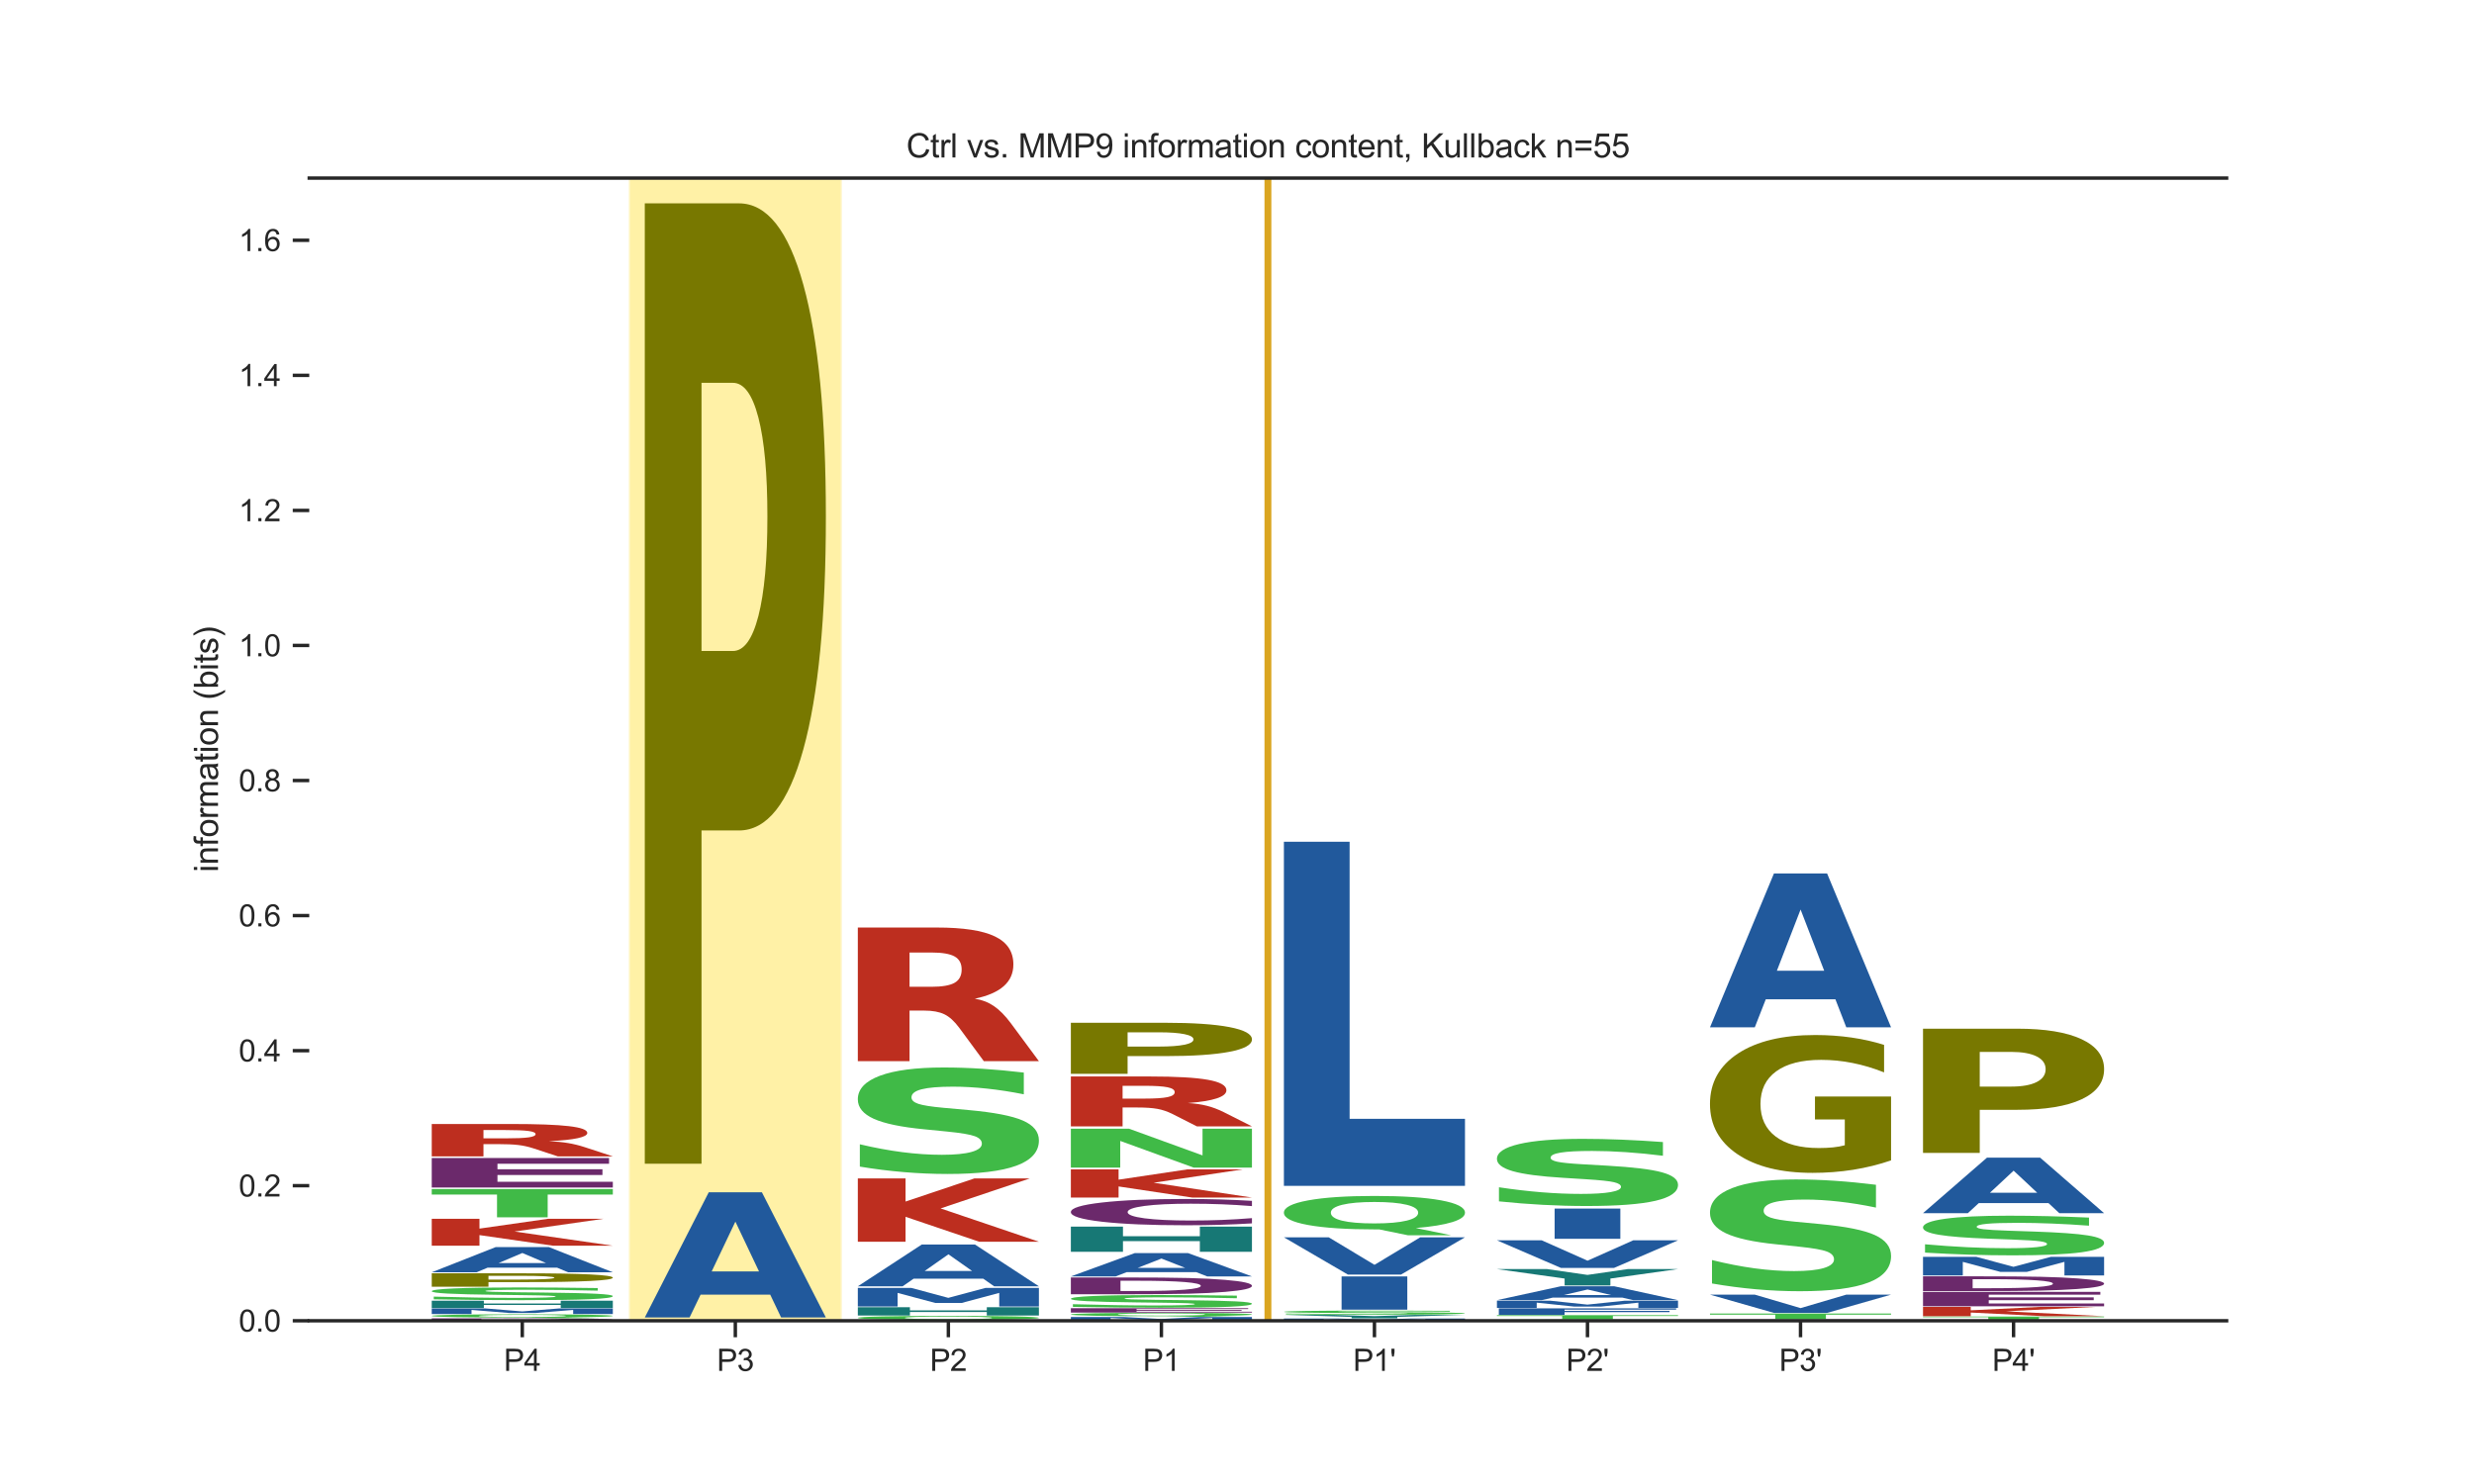 <?xml version="1.0" encoding="utf-8" standalone="no"?>
<!DOCTYPE svg PUBLIC "-//W3C//DTD SVG 1.1//EN"
  "http://www.w3.org/Graphics/SVG/1.1/DTD/svg11.dtd">
<svg xmlns:xlink="http://www.w3.org/1999/xlink" width="720pt" height="432pt" viewBox="0 0 720 432" xmlns="http://www.w3.org/2000/svg" version="1.1">
 <defs>
  <style type="text/css">*{stroke-linejoin: round; stroke-linecap: butt}</style>
 </defs>
 <g id="figure_1">
  <g id="patch_1">
   <path d="M 0 432 
L 720 432 
L 720 0 
L 0 0 
z
" style="fill: #ffffff"/>
  </g>
  <g id="axes_1">
   <g id="patch_2">
    <path d="M 90 384.48 
L 648 384.48 
L 648 51.84 
L 90 51.84 
z
" style="fill: #ffffff"/>
   </g>
   <g id="patch_3">
    <path d="M 183 384.48 
L 245 384.48 
L 245 51.84 
L 183 51.84 
z
" clip-path="url(#p01a847ed78)" style="fill: #ffd700; opacity: 0.35; stroke: #ffffff; stroke-width: 0.8; stroke-linejoin: miter"/>
   </g>
   <g id="line2d_1">
    <path d="M 90 384.48 
L 648 384.48 
" clip-path="url(#p01a847ed78)" style="fill: none; stroke: #000000; stroke-width: 0.5; stroke-linecap: round"/>
   </g>
   <g id="patch_4">
    <path d="M 178.35 384.46 
Q 173.035 384.468 167.319 384.472 
Q 161.602 384.476 155.508 384.476 
Q 141.736 384.476 133.693 384.453 
Q 125.65 384.43 125.65 384.392 
Q 125.65 384.353 133.835 384.33 
Q 142.032 384.308 156.287 384.308 
Q 161.779 384.308 166.811 384.311 
Q 171.854 384.314 176.319 384.32 
L 176.319 384.353 
Q 171.712 384.346 167.153 384.342 
Q 162.594 384.338 158.012 384.338 
Q 149.532 384.338 144.937 384.352 
Q 140.343 384.366 140.343 384.392 
Q 140.343 384.417 144.772 384.431 
Q 149.201 384.445 157.35 384.445 
Q 159.571 384.445 161.472 384.445 
Q 163.374 384.444 164.886 384.442 
L 164.886 384.411 
L 156.205 384.411 
L 156.205 384.383 
L 178.35 384.383 
L 178.35 384.46 
z
" clip-path="url(#p01a847ed78)" style="fill: #787800"/>
   </g>
   <g id="patch_5">
    <path d="M 140.091 383.871 
L 140.091 384.188 
L 145.265 384.188 
Q 154.113 384.188 158.783 384.148 
Q 163.464 384.107 163.464 384.029 
Q 163.464 383.952 158.807 383.912 
Q 154.161 383.871 145.265 383.871 
L 140.091 383.871 
z
M 125.65 383.77 
L 140.872 383.77 
Q 153.633 383.77 159.875 383.787 
Q 166.117 383.804 170.583 383.844 
Q 174.521 383.879 176.429 383.925 
Q 178.35 383.971 178.35 384.029 
Q 178.35 384.088 176.429 384.134 
Q 174.521 384.18 170.583 384.215 
Q 166.081 384.256 159.779 384.273 
Q 153.477 384.29 140.872 384.29 
L 125.65 384.29 
L 125.65 383.77 
z
" clip-path="url(#p01a847ed78)" style="fill: #6b296b"/>
   </g>
   <g id="patch_6">
    <path d="M 153.405 383.558 
L 152.373 383.558 
Q 139.714 383.558 132.677 383.431 
Q 125.65 383.304 125.65 383.078 
Q 125.65 382.852 132.666 382.724 
Q 139.681 382.596 152 382.596 
Q 164.45 382.596 171.4 382.723 
Q 178.35 382.85 178.35 383.078 
Q 178.35 383.234 174.661 383.348 
Q 170.972 383.461 164.044 383.518 
L 174.365 383.727 
L 161.771 383.727 
L 153.405 383.558 
z
M 152 382.77 
Q 145.961 382.77 142.635 382.85 
Q 139.308 382.931 139.308 383.078 
Q 139.308 383.227 142.558 383.306 
Q 145.819 383.386 152 383.386 
Q 158.071 383.386 161.398 383.305 
Q 164.725 383.224 164.725 383.078 
Q 164.725 382.931 161.398 382.85 
Q 158.071 382.77 152 382.77 
z
" clip-path="url(#p01a847ed78)" style="fill: #40ba47"/>
   </g>
   <g id="patch_7">
    <path d="M 125.65 380.885 
L 141.196 380.885 
L 151.98 381.762 
L 162.834 380.885 
L 178.35 380.885 
L 178.35 382.523 
L 166.805 382.523 
L 166.805 381.325 
L 155.889 382.209 
L 148.141 382.209 
L 137.226 381.325 
L 137.226 382.523 
L 125.65 382.523 
L 125.65 380.885 
z
" clip-path="url(#p01a847ed78)" style="fill: #21599c"/>
   </g>
   <g id="patch_8">
    <path d="M 125.65 378.64 
L 140.813 378.64 
L 140.813 379.458 
L 163.187 379.458 
L 163.187 378.64 
L 178.35 378.64 
L 178.35 380.786 
L 163.187 380.786 
L 163.187 379.876 
L 140.813 379.876 
L 140.813 380.786 
L 125.65 380.786 
L 125.65 378.64 
z
" clip-path="url(#p01a847ed78)" style="fill: #177875"/>
   </g>
   <g id="patch_9">
    <path d="M 173.956 374.96 
L 173.956 375.716 
Q 168.46 375.584 163.221 375.517 
Q 157.997 375.45 153.345 375.45 
Q 147.177 375.45 144.214 375.541 
Q 141.265 375.631 141.265 375.823 
Q 141.265 375.966 143.255 376.047 
Q 145.244 376.126 150.483 376.184 
L 157.811 376.262 
Q 168.946 376.383 173.641 376.627 
Q 178.35 376.87 178.35 377.32 
Q 178.35 377.909 171.795 378.198 
Q 165.239 378.486 151.771 378.486 
Q 145.43 378.486 139.033 378.421 
Q 132.635 378.357 126.237 378.23 
L 126.237 377.453 
Q 132.635 377.635 138.603 377.727 
Q 144.572 377.819 150.125 377.819 
Q 155.764 377.819 158.756 377.719 
Q 161.747 377.618 161.747 377.431 
Q 161.747 377.265 159.715 377.174 
Q 157.682 377.082 151.599 377.011 
L 144.929 376.932 
Q 134.91 376.817 130.273 376.566 
Q 125.65 376.315 125.65 375.89 
Q 125.65 375.357 132.091 375.07 
Q 138.532 374.783 150.612 374.783 
Q 156.122 374.783 161.933 374.827 
Q 167.744 374.872 173.956 374.96 
z
" clip-path="url(#p01a847ed78)" style="fill: #40ba47"/>
   </g>
   <g id="patch_10">
    <path d="M 125.65 370.665 
L 153.043 370.665 
Q 165.271 370.665 171.804 370.998 
Q 178.35 371.329 178.35 371.943 
Q 178.35 372.56 171.804 372.892 
Q 165.271 373.223 153.043 373.223 
L 142.16 373.223 
L 142.16 374.582 
L 125.65 374.582 
L 125.65 370.665 
z
M 142.16 371.397 
L 142.16 372.491 
L 151.286 372.491 
Q 156.09 372.491 158.711 372.349 
Q 161.332 372.206 161.332 371.943 
Q 161.332 371.681 158.711 371.539 
Q 156.09 371.397 151.286 371.397 
L 142.16 371.397 
z
" clip-path="url(#p01a847ed78)" style="fill: #787800"/>
   </g>
   <g id="patch_11">
    <path d="M 162.155 369.033 
L 141.888 369.033 
L 138.688 370.369 
L 125.65 370.369 
L 144.269 363.032 
L 159.731 363.032 
L 178.35 370.369 
L 165.323 370.369 
L 162.155 369.033 
z
M 145.12 367.671 
L 158.891 367.671 
L 152.016 364.752 
L 145.12 367.671 
z
" clip-path="url(#p01a847ed78)" style="fill: #21599c"/>
   </g>
   <g id="patch_12">
    <path d="M 125.65 354.791 
L 139.538 354.791 
L 139.538 357.653 
L 159.556 354.791 
L 175.683 354.791 
L 149.743 358.505 
L 178.35 362.632 
L 160.964 362.632 
L 139.538 359.543 
L 139.538 362.632 
L 125.65 362.632 
L 125.65 354.791 
z
" clip-path="url(#p01a847ed78)" style="fill: #bd2e1f"/>
   </g>
   <g id="patch_13">
    <path d="M 125.65 346.136 
L 178.35 346.136 
L 178.35 347.742 
L 159.39 347.742 
L 159.39 354.368 
L 144.647 354.368 
L 144.647 347.742 
L 125.65 347.742 
L 125.65 346.136 
z
" clip-path="url(#p01a847ed78)" style="fill: #40ba47"/>
   </g>
   <g id="patch_14">
    <path d="M 125.65 337.1 
L 177.253 337.1 
L 177.253 338.776 
L 144.775 338.776 
L 144.775 340.375 
L 175.329 340.375 
L 175.329 342.05 
L 144.775 342.05 
L 144.775 344.019 
L 178.35 344.019 
L 178.35 345.693 
L 125.65 345.693 
L 125.65 337.1 
z
" clip-path="url(#p01a847ed78)" style="fill: #6b296b"/>
   </g>
   <g id="patch_15">
    <path d="M 147.033 331.379 
Q 151.762 331.379 153.814 331.096 
Q 155.866 330.811 155.866 330.161 
Q 155.866 329.516 153.814 329.239 
Q 151.762 328.961 147.033 328.961 
L 140.702 328.961 
L 140.702 331.379 
L 147.033 331.379 
z
M 140.702 333.058 
L 140.702 336.626 
L 125.65 336.626 
L 125.65 327.199 
L 148.634 327.199 
Q 160.17 327.199 165.538 327.825 
Q 170.918 328.449 170.918 329.801 
Q 170.918 330.734 168.115 331.334 
Q 165.325 331.934 159.695 332.219 
Q 162.785 332.332 165.225 332.735 
Q 167.677 333.135 170.18 333.949 
L 178.35 336.626 
L 162.322 336.626 
L 155.203 334.284 
Q 153.051 333.577 150.836 333.318 
Q 148.634 333.058 144.956 333.058 
L 140.702 333.058 
z
" clip-path="url(#p01a847ed78)" style="fill: #bd2e1f"/>
   </g>
   <g id="patch_16">
    <path d="M 224.155 376.881 
L 203.888 376.881 
L 200.688 383.521 
L 187.65 383.521 
L 206.269 347.073 
L 221.731 347.073 
L 240.35 383.521 
L 227.323 383.521 
L 224.155 376.881 
z
M 207.12 370.116 
L 220.891 370.116 
L 214.016 355.618 
L 207.12 370.116 
z
" clip-path="url(#p01a847ed78)" style="fill: #21599c"/>
   </g>
   <g id="patch_17">
    <path d="M 187.65 59.197 
L 215.043 59.197 
Q 227.271 59.197 233.804 82.923 
Q 240.35 106.589 240.35 150.386 
Q 240.35 194.423 233.804 218.089 
Q 227.271 241.755 215.043 241.755 
L 204.16 241.755 
L 204.16 338.757 
L 187.65 338.757 
L 187.65 59.197 
z
M 204.16 111.442 
L 204.16 189.51 
L 213.286 189.51 
Q 218.09 189.51 220.711 179.325 
Q 223.332 169.139 223.332 150.386 
Q 223.332 131.693 220.711 121.568 
Q 218.09 111.442 213.286 111.442 
L 204.16 111.442 
z
" clip-path="url(#p01a847ed78)" style="fill: #787800"/>
   </g>
   <g id="patch_18">
    <path d="M 277.405 384.236 
L 276.373 384.236 
Q 263.714 384.236 256.677 384.081 
Q 249.65 383.925 249.65 383.648 
Q 249.65 383.371 256.666 383.215 
Q 263.681 383.058 276 383.058 
Q 288.45 383.058 295.4 383.213 
Q 302.35 383.369 302.35 383.648 
Q 302.35 383.84 298.661 383.979 
Q 294.972 384.118 288.044 384.188 
L 298.365 384.444 
L 285.771 384.444 
L 277.405 384.236 
z
M 276 383.27 
Q 269.961 383.27 266.635 383.369 
Q 263.308 383.468 263.308 383.648 
Q 263.308 383.831 266.558 383.928 
Q 269.819 384.025 276 384.025 
Q 282.071 384.025 285.398 383.926 
Q 288.725 383.827 288.725 383.648 
Q 288.725 383.468 285.398 383.369 
Q 282.071 383.27 276 383.27 
z
" clip-path="url(#p01a847ed78)" style="fill: #40ba47"/>
   </g>
   <g id="patch_19">
    <path d="M 249.65 380.537 
L 264.813 380.537 
L 264.813 381.459 
L 287.187 381.459 
L 287.187 380.537 
L 302.35 380.537 
L 302.35 382.958 
L 287.187 382.958 
L 287.187 381.931 
L 264.813 381.931 
L 264.813 382.958 
L 249.65 382.958 
L 249.65 380.537 
z
" clip-path="url(#p01a847ed78)" style="fill: #177875"/>
   </g>
   <g id="patch_20">
    <path d="M 249.65 374.914 
L 265.196 374.914 
L 275.98 377.813 
L 286.834 374.914 
L 302.35 374.914 
L 302.35 380.331 
L 290.805 380.331 
L 290.805 376.369 
L 279.889 379.29 
L 272.141 379.29 
L 261.226 376.369 
L 261.226 380.331 
L 249.65 380.331 
L 249.65 374.914 
z
" clip-path="url(#p01a847ed78)" style="fill: #21599c"/>
   </g>
   <g id="patch_21">
    <path d="M 286.155 372.234 
L 265.888 372.234 
L 262.688 374.451 
L 249.65 374.451 
L 268.269 362.28 
L 283.731 362.28 
L 302.35 374.451 
L 289.323 374.451 
L 286.155 372.234 
z
M 269.12 369.975 
L 282.891 369.975 
L 276.016 365.134 
L 269.12 369.975 
z
" clip-path="url(#p01a847ed78)" style="fill: #21599c"/>
   </g>
   <g id="patch_22">
    <path d="M 249.65 343.052 
L 263.538 343.052 
L 263.538 349.776 
L 283.556 343.052 
L 299.683 343.052 
L 273.743 351.778 
L 302.35 361.475 
L 284.964 361.475 
L 263.538 354.218 
L 263.538 361.475 
L 249.65 361.475 
L 249.65 343.052 
z
" clip-path="url(#p01a847ed78)" style="fill: #bd2e1f"/>
   </g>
   <g id="patch_23">
    <path d="M 297.956 312.23 
L 297.956 318.557 
Q 292.46 317.455 287.221 316.898 
Q 281.997 316.335 277.345 316.335 
Q 271.177 316.335 268.214 317.097 
Q 265.265 317.852 265.265 319.453 
Q 265.265 320.657 267.255 321.33 
Q 269.244 321.996 274.483 322.476 
L 281.811 323.136 
Q 292.946 324.141 297.641 326.184 
Q 302.35 328.22 302.35 331.986 
Q 302.35 336.923 295.795 339.337 
Q 289.239 341.751 275.771 341.751 
Q 269.43 341.751 263.033 341.207 
Q 256.635 340.669 250.237 339.606 
L 250.237 333.106 
Q 256.635 334.624 262.603 335.399 
Q 268.572 336.167 274.125 336.167 
Q 279.764 336.167 282.756 335.328 
Q 285.747 334.483 285.747 332.921 
Q 285.747 331.525 283.715 330.763 
Q 281.682 330 275.599 329.399 
L 268.929 328.739 
Q 258.91 327.778 254.273 325.678 
Q 249.65 323.577 249.65 320.017 
Q 249.65 315.553 256.091 313.152 
Q 262.532 310.751 274.612 310.751 
Q 280.122 310.751 285.933 311.122 
Q 291.744 311.493 297.956 312.23 
z
" clip-path="url(#p01a847ed78)" style="fill: #40ba47"/>
   </g>
   <g id="patch_24">
    <path d="M 271.033 287.26 
Q 275.762 287.26 277.814 286.092 
Q 279.866 284.917 279.866 282.232 
Q 279.866 279.573 277.814 278.431 
Q 275.762 277.28 271.033 277.28 
L 264.702 277.28 
L 264.702 287.26 
L 271.033 287.26 
z
M 264.702 294.188 
L 264.702 308.911 
L 249.65 308.911 
L 249.65 270.01 
L 272.634 270.01 
Q 284.17 270.01 289.538 272.595 
Q 294.918 275.171 294.918 280.748 
Q 294.918 284.6 292.115 287.076 
Q 289.325 289.552 283.695 290.728 
Q 286.785 291.195 289.225 292.854 
Q 291.677 294.505 294.18 297.864 
L 302.35 308.911 
L 286.322 308.911 
L 279.203 299.248 
Q 277.051 296.33 274.836 295.263 
Q 272.634 294.188 268.956 294.188 
L 264.702 294.188 
z
" clip-path="url(#p01a847ed78)" style="fill: #bd2e1f"/>
   </g>
   <g id="patch_25">
    <path d="M 311.65 383.392 
L 327.196 383.392 
L 337.98 383.959 
L 348.834 383.392 
L 364.35 383.392 
L 364.35 384.452 
L 352.805 384.452 
L 352.805 383.677 
L 341.889 384.248 
L 334.141 384.248 
L 323.226 383.677 
L 323.226 384.452 
L 311.65 384.452 
L 311.65 383.392 
z
" clip-path="url(#p01a847ed78)" style="fill: #21599c"/>
   </g>
   <g id="patch_26">
    <path d="M 339.405 383.159 
L 338.373 383.159 
Q 325.714 383.159 318.677 383.028 
Q 311.65 382.896 311.65 382.662 
Q 311.65 382.429 318.666 382.296 
Q 325.681 382.164 338 382.164 
Q 350.45 382.164 357.4 382.295 
Q 364.35 382.426 364.35 382.662 
Q 364.35 382.824 360.661 382.941 
Q 356.972 383.058 350.044 383.117 
L 360.365 383.334 
L 347.771 383.334 
L 339.405 383.159 
z
M 338 382.343 
Q 331.961 382.343 328.635 382.427 
Q 325.308 382.51 325.308 382.662 
Q 325.308 382.817 328.558 382.899 
Q 331.819 382.981 338 382.981 
Q 344.071 382.981 347.398 382.897 
Q 350.725 382.813 350.725 382.662 
Q 350.725 382.51 347.398 382.427 
Q 344.071 382.343 338 382.343 
z
" clip-path="url(#p01a847ed78)" style="fill: #40ba47"/>
   </g>
   <g id="patch_27">
    <path d="M 311.65 380.823 
L 363.253 380.823 
L 363.253 381.072 
L 330.775 381.072 
L 330.775 381.31 
L 361.329 381.31 
L 361.329 381.558 
L 330.775 381.558 
L 330.775 381.851 
L 364.35 381.851 
L 364.35 382.099 
L 311.65 382.099 
L 311.65 380.823 
z
" clip-path="url(#p01a847ed78)" style="fill: #6b296b"/>
   </g>
   <g id="patch_28">
    <path d="M 359.956 377.168 
L 359.956 377.923 
Q 354.46 377.792 349.221 377.725 
Q 343.997 377.658 339.345 377.658 
Q 333.177 377.658 330.214 377.749 
Q 327.265 377.839 327.265 378.03 
Q 327.265 378.174 329.255 378.254 
Q 331.244 378.334 336.483 378.391 
L 343.811 378.47 
Q 354.946 378.59 359.641 378.834 
Q 364.35 379.077 364.35 379.527 
Q 364.35 380.116 357.795 380.404 
Q 351.239 380.692 337.771 380.692 
Q 331.43 380.692 325.033 380.627 
Q 318.635 380.563 312.237 380.436 
L 312.237 379.66 
Q 318.635 379.842 324.603 379.934 
Q 330.572 380.026 336.125 380.026 
Q 341.764 380.026 344.756 379.926 
Q 347.747 379.825 347.747 379.638 
Q 347.747 379.471 345.715 379.38 
Q 343.682 379.29 337.599 379.218 
L 330.929 379.139 
Q 320.91 379.024 316.273 378.773 
Q 311.65 378.523 311.65 378.098 
Q 311.65 377.565 318.091 377.278 
Q 324.532 376.991 336.612 376.991 
Q 342.122 376.991 347.933 377.036 
Q 353.744 377.08 359.956 377.168 
z
" clip-path="url(#p01a847ed78)" style="fill: #40ba47"/>
   </g>
   <g id="patch_29">
    <path d="M 326.091 372.832 
L 326.091 375.813 
L 331.265 375.813 
Q 340.113 375.813 344.783 375.43 
Q 349.464 375.047 349.464 374.317 
Q 349.464 373.591 344.807 373.212 
Q 340.161 372.832 331.265 372.832 
L 326.091 372.832 
z
M 311.65 371.879 
L 326.872 371.879 
Q 339.633 371.879 345.875 372.038 
Q 352.117 372.196 356.583 372.576 
Q 360.521 372.907 362.429 373.34 
Q 364.35 373.771 364.35 374.317 
Q 364.35 374.871 362.429 375.304 
Q 360.521 375.738 356.583 376.068 
Q 352.081 376.448 345.779 376.607 
Q 339.477 376.765 326.872 376.765 
L 311.65 376.765 
L 311.65 371.879 
z
" clip-path="url(#p01a847ed78)" style="fill: #6b296b"/>
   </g>
   <g id="patch_30">
    <path d="M 348.155 370.333 
L 327.888 370.333 
L 324.688 371.571 
L 311.65 371.571 
L 330.269 364.776 
L 345.731 364.776 
L 364.35 371.571 
L 351.323 371.571 
L 348.155 370.333 
z
M 331.12 369.072 
L 344.891 369.072 
L 338.016 366.369 
L 331.12 369.072 
z
" clip-path="url(#p01a847ed78)" style="fill: #21599c"/>
   </g>
   <g id="patch_31">
    <path d="M 311.65 357.076 
L 326.813 357.076 
L 326.813 359.869 
L 349.187 359.869 
L 349.187 357.076 
L 364.35 357.076 
L 364.35 364.404 
L 349.187 364.404 
L 349.187 361.298 
L 326.813 361.298 
L 326.813 364.404 
L 311.65 364.404 
L 311.65 357.076 
z
" clip-path="url(#p01a847ed78)" style="fill: #177875"/>
   </g>
   <g id="patch_32">
    <path d="M 364.35 356.133 
Q 359.942 356.405 355.175 356.543 
Q 350.408 356.682 345.217 356.682 
Q 329.735 356.682 320.692 355.651 
Q 311.65 354.62 311.65 352.857 
Q 311.65 351.088 320.692 350.058 
Q 329.735 349.027 345.217 349.027 
Q 350.408 349.027 355.175 349.166 
Q 359.942 349.304 364.35 349.576 
L 364.35 351.102 
Q 359.902 350.741 355.587 350.574 
Q 351.271 350.406 346.504 350.406 
Q 337.954 350.406 333.054 351.059 
Q 328.168 351.711 328.168 352.857 
Q 328.168 353.999 333.054 354.652 
Q 337.954 355.303 346.504 355.303 
Q 351.271 355.303 355.587 355.136 
Q 359.902 354.967 364.35 354.606 
L 364.35 356.133 
z
" clip-path="url(#p01a847ed78)" style="fill: #6b296b"/>
   </g>
   <g id="patch_33">
    <path d="M 311.65 340.414 
L 325.538 340.414 
L 325.538 343.406 
L 345.556 340.414 
L 361.683 340.414 
L 335.743 344.296 
L 364.35 348.61 
L 346.964 348.61 
L 325.538 345.382 
L 325.538 348.61 
L 311.65 348.61 
L 311.65 340.414 
z
" clip-path="url(#p01a847ed78)" style="fill: #bd2e1f"/>
   </g>
   <g id="patch_34">
    <path d="M 311.65 328.572 
L 328.578 328.572 
L 349.968 336.341 
L 349.968 328.572 
L 364.35 328.572 
L 364.35 339.9 
L 347.409 339.9 
L 326.019 332.131 
L 326.019 339.9 
L 311.65 339.9 
L 311.65 328.572 
z
" clip-path="url(#p01a847ed78)" style="fill: #40ba47"/>
   </g>
   <g id="patch_35">
    <path d="M 333.033 319.809 
Q 337.762 319.809 339.814 319.373 
Q 341.866 318.934 341.866 317.932 
Q 341.866 316.939 339.814 316.513 
Q 337.762 316.083 333.033 316.083 
L 326.702 316.083 
L 326.702 319.809 
L 333.033 319.809 
z
M 326.702 322.395 
L 326.702 327.891 
L 311.65 327.891 
L 311.65 313.369 
L 334.634 313.369 
Q 346.17 313.369 351.538 314.334 
Q 356.918 315.296 356.918 317.378 
Q 356.918 318.816 354.115 319.74 
Q 351.325 320.664 345.695 321.103 
Q 348.785 321.278 351.225 321.897 
Q 353.677 322.513 356.18 323.767 
L 364.35 327.891 
L 348.322 327.891 
L 341.203 324.284 
Q 339.051 323.195 336.836 322.796 
Q 334.634 322.395 330.956 322.395 
L 326.702 322.395 
z
" clip-path="url(#p01a847ed78)" style="fill: #bd2e1f"/>
   </g>
   <g id="patch_36">
    <path d="M 311.65 297.734 
L 339.043 297.734 
Q 351.271 297.734 357.804 298.995 
Q 364.35 300.254 364.35 302.582 
Q 364.35 304.923 357.804 306.181 
Q 351.271 307.439 339.043 307.439 
L 328.16 307.439 
L 328.16 312.596 
L 311.65 312.596 
L 311.65 297.734 
z
M 328.16 300.512 
L 328.16 304.662 
L 337.286 304.662 
Q 342.09 304.662 344.711 304.12 
Q 347.332 303.579 347.332 302.582 
Q 347.332 301.588 344.711 301.05 
Q 342.09 300.512 337.286 300.512 
L 328.16 300.512 
z
" clip-path="url(#p01a847ed78)" style="fill: #787800"/>
   </g>
   <g id="patch_37">
    <path d="M 373.65 383.82 
L 389.196 383.82 
L 399.98 384.164 
L 410.834 383.82 
L 426.35 383.82 
L 426.35 384.463 
L 414.805 384.463 
L 414.805 383.993 
L 403.889 384.34 
L 396.141 384.34 
L 385.226 383.993 
L 385.226 384.463 
L 373.65 384.463 
L 373.65 383.82 
z
" clip-path="url(#p01a847ed78)" style="fill: #21599c"/>
   </g>
   <g id="patch_38">
    <path d="M 373.65 382.772 
L 388.22 382.772 
L 399.989 383.13 
L 411.747 382.772 
L 426.35 382.772 
L 406.665 383.354 
L 406.665 383.777 
L 393.346 383.777 
L 393.346 383.354 
L 373.65 382.772 
z
" clip-path="url(#p01a847ed78)" style="fill: #177875"/>
   </g>
   <g id="patch_39">
    <path d="M 421.956 381.589 
L 421.956 381.83 
Q 416.46 381.788 411.221 381.767 
Q 405.997 381.745 401.345 381.745 
Q 395.177 381.745 392.214 381.774 
Q 389.265 381.803 389.265 381.864 
Q 389.265 381.91 391.255 381.936 
Q 393.244 381.961 398.483 381.98 
L 405.811 382.005 
Q 416.946 382.043 421.641 382.121 
Q 426.35 382.199 426.35 382.342 
Q 426.35 382.53 419.795 382.622 
Q 413.239 382.714 399.771 382.714 
Q 393.43 382.714 387.033 382.694 
Q 380.635 382.673 374.237 382.633 
L 374.237 382.385 
Q 380.635 382.443 386.603 382.472 
Q 392.572 382.502 398.125 382.502 
Q 403.764 382.502 406.756 382.47 
Q 409.747 382.437 409.747 382.378 
Q 409.747 382.325 407.715 382.295 
Q 405.682 382.266 399.599 382.243 
L 392.929 382.218 
Q 382.91 382.182 378.273 382.102 
Q 373.65 382.022 373.65 381.886 
Q 373.65 381.716 380.091 381.624 
Q 386.532 381.533 398.612 381.533 
Q 404.122 381.533 409.933 381.547 
Q 415.744 381.561 421.956 381.589 
z
" clip-path="url(#p01a847ed78)" style="fill: #40ba47"/>
   </g>
   <g id="patch_40">
    <path d="M 390.438 371.574 
L 409.562 371.574 
L 409.562 381.247 
L 390.438 381.247 
L 390.438 371.574 
z
" clip-path="url(#p01a847ed78)" style="fill: #21599c"/>
   </g>
   <g id="patch_41">
    <path d="M 373.65 360.187 
L 386.688 360.187 
L 400.016 368.193 
L 413.323 360.187 
L 426.35 360.187 
L 407.731 371.034 
L 392.269 371.034 
L 373.65 360.187 
z
" clip-path="url(#p01a847ed78)" style="fill: #21599c"/>
   </g>
   <g id="patch_42">
    <path d="M 401.405 357.887 
L 400.373 357.887 
Q 387.714 357.887 380.677 356.603 
Q 373.65 355.317 373.65 353.026 
Q 373.65 350.738 380.666 349.443 
Q 387.681 348.145 400 348.145 
Q 412.45 348.145 419.4 349.431 
Q 426.35 350.714 426.35 353.026 
Q 426.35 354.612 422.661 355.759 
Q 418.972 356.905 412.044 357.484 
L 422.365 359.6 
L 409.771 359.6 
L 401.405 357.887 
z
M 400 349.902 
Q 393.961 349.902 390.635 350.72 
Q 387.308 351.539 387.308 353.026 
Q 387.308 354.537 390.558 355.341 
Q 393.819 356.143 400 356.143 
Q 406.071 356.143 409.398 355.325 
Q 412.725 354.505 412.725 353.026 
Q 412.725 351.539 409.398 350.72 
Q 406.071 349.902 400 349.902 
z
" clip-path="url(#p01a847ed78)" style="fill: #40ba47"/>
   </g>
   <g id="patch_43">
    <path d="M 373.65 245.039 
L 392.775 245.039 
L 392.775 325.693 
L 426.35 325.693 
L 426.35 345.207 
L 373.65 345.207 
L 373.65 245.039 
z
" clip-path="url(#p01a847ed78)" style="fill: #21599c"/>
   </g>
   <g id="patch_44">
    <path d="M 435.65 384.471 
L 487.253 384.471 
L 487.253 384.473 
L 454.775 384.473 
L 454.775 384.475 
L 485.329 384.475 
L 485.329 384.476 
L 454.775 384.476 
L 454.775 384.478 
L 488.35 384.478 
L 488.35 384.48 
L 435.65 384.48 
L 435.65 384.471 
z
" clip-path="url(#p01a847ed78)" style="fill: #6b296b"/>
   </g>
   <g id="patch_45">
    <path d="M 463.405 384.411 
L 462.373 384.411 
Q 449.714 384.411 442.677 384.372 
Q 435.65 384.334 435.65 384.265 
Q 435.65 384.196 442.666 384.158 
Q 449.681 384.119 462 384.119 
Q 474.45 384.119 481.4 384.157 
Q 488.35 384.196 488.35 384.265 
Q 488.35 384.313 484.661 384.347 
Q 480.972 384.381 474.044 384.399 
L 484.365 384.462 
L 471.771 384.462 
L 463.405 384.411 
z
M 462 384.171 
Q 455.961 384.171 452.635 384.196 
Q 449.308 384.22 449.308 384.265 
Q 449.308 384.31 452.558 384.334 
Q 455.819 384.358 462 384.358 
Q 468.071 384.358 471.398 384.334 
Q 474.725 384.309 474.725 384.265 
Q 474.725 384.22 471.398 384.196 
Q 468.071 384.171 462 384.171 
z
" clip-path="url(#p01a847ed78)" style="fill: #40ba47"/>
   </g>
   <g id="patch_46">
    <path d="M 435.65 382.856 
L 488.35 382.856 
L 488.35 383.094 
L 469.39 383.094 
L 469.39 384.077 
L 454.647 384.077 
L 454.647 383.094 
L 435.65 383.094 
L 435.65 382.856 
z
" clip-path="url(#p01a847ed78)" style="fill: #40ba47"/>
   </g>
   <g id="patch_47">
    <path d="M 436.198 380.869 
L 487.802 380.869 
L 487.802 381.241 
L 455.323 381.241 
L 455.323 381.595 
L 485.878 381.595 
L 485.878 381.967 
L 455.323 381.967 
L 455.323 382.774 
L 436.198 382.774 
L 436.198 380.869 
z
" clip-path="url(#p01a847ed78)" style="fill: #21599c"/>
   </g>
   <g id="patch_48">
    <path d="M 435.65 378.642 
L 451.196 378.642 
L 461.98 379.777 
L 472.834 378.642 
L 488.35 378.642 
L 488.35 380.764 
L 476.805 380.764 
L 476.805 379.212 
L 465.889 380.356 
L 458.141 380.356 
L 447.226 379.212 
L 447.226 380.764 
L 435.65 380.764 
L 435.65 378.642 
z
" clip-path="url(#p01a847ed78)" style="fill: #21599c"/>
   </g>
   <g id="patch_49">
    <path d="M 472.155 377.742 
L 451.888 377.742 
L 448.688 378.48 
L 435.65 378.48 
L 454.269 374.433 
L 469.731 374.433 
L 488.35 378.48 
L 475.323 378.48 
L 472.155 377.742 
z
M 455.12 376.991 
L 468.891 376.991 
L 462.016 375.382 
L 455.12 376.991 
z
" clip-path="url(#p01a847ed78)" style="fill: #21599c"/>
   </g>
   <g id="patch_50">
    <path d="M 435.65 369.432 
L 450.22 369.432 
L 461.989 371.132 
L 473.747 369.432 
L 488.35 369.432 
L 468.665 372.192 
L 468.665 374.201 
L 455.346 374.201 
L 455.346 372.192 
L 435.65 369.432 
z
" clip-path="url(#p01a847ed78)" style="fill: #177875"/>
   </g>
   <g id="patch_51">
    <path d="M 435.65 361.063 
L 448.688 361.063 
L 462.016 366.992 
L 475.323 361.063 
L 488.35 361.063 
L 469.731 369.095 
L 454.269 369.095 
L 435.65 361.063 
z
" clip-path="url(#p01a847ed78)" style="fill: #21599c"/>
   </g>
   <g id="patch_52">
    <path d="M 452.438 351.821 
L 471.562 351.821 
L 471.562 360.62 
L 452.438 360.62 
L 452.438 351.821 
z
" clip-path="url(#p01a847ed78)" style="fill: #21599c"/>
   </g>
   <g id="patch_53">
    <path d="M 483.956 332.456 
L 483.956 336.447 
Q 478.46 335.752 473.221 335.401 
Q 467.997 335.045 463.345 335.045 
Q 457.177 335.045 454.214 335.526 
Q 451.265 336.003 451.265 337.012 
Q 451.265 337.772 453.255 338.196 
Q 455.244 338.616 460.483 338.919 
L 467.811 339.335 
Q 478.946 339.969 483.641 341.257 
Q 488.35 342.541 488.35 344.916 
Q 488.35 348.03 481.795 349.553 
Q 475.239 351.075 461.771 351.075 
Q 455.43 351.075 449.033 350.732 
Q 442.635 350.393 436.237 349.722 
L 436.237 345.623 
Q 442.635 346.58 448.603 347.069 
Q 454.572 347.554 460.125 347.554 
Q 465.764 347.554 468.756 347.024 
Q 471.747 346.491 471.747 345.506 
Q 471.747 344.625 469.715 344.145 
Q 467.682 343.664 461.599 343.285 
L 454.929 342.869 
Q 444.91 342.263 440.273 340.938 
Q 435.65 339.613 435.65 337.368 
Q 435.65 334.553 442.091 333.038 
Q 448.532 331.523 460.612 331.523 
Q 466.122 331.523 471.933 331.758 
Q 477.744 331.992 483.956 332.456 
z
" clip-path="url(#p01a847ed78)" style="fill: #40ba47"/>
   </g>
   <g id="patch_54">
    <path d="M 512.091 384.165 
L 512.091 384.396 
L 517.265 384.396 
Q 526.113 384.396 530.783 384.366 
Q 535.464 384.337 535.464 384.28 
Q 535.464 384.224 530.807 384.194 
Q 526.161 384.165 517.265 384.165 
L 512.091 384.165 
z
M 497.65 384.091 
L 512.872 384.091 
Q 525.633 384.091 531.875 384.103 
Q 538.117 384.115 542.583 384.145 
Q 546.521 384.17 548.429 384.204 
Q 550.35 384.237 550.35 384.28 
Q 550.35 384.323 548.429 384.357 
Q 546.521 384.39 542.583 384.416 
Q 538.081 384.445 531.779 384.458 
Q 525.477 384.47 512.872 384.47 
L 497.65 384.47 
L 497.65 384.091 
z
" clip-path="url(#p01a847ed78)" style="fill: #6b296b"/>
   </g>
   <g id="patch_55">
    <path d="M 497.65 382.375 
L 550.35 382.375 
L 550.35 382.699 
L 531.39 382.699 
L 531.39 384.037 
L 516.647 384.037 
L 516.647 382.699 
L 497.65 382.699 
L 497.65 382.375 
z
" clip-path="url(#p01a847ed78)" style="fill: #40ba47"/>
   </g>
   <g id="patch_56">
    <path d="M 497.65 376.876 
L 510.688 376.876 
L 524.016 380.8 
L 537.323 376.876 
L 550.35 376.876 
L 531.731 382.192 
L 516.269 382.192 
L 497.65 376.876 
z
" clip-path="url(#p01a847ed78)" style="fill: #21599c"/>
   </g>
   <g id="patch_57">
    <path d="M 545.956 344.892 
L 545.956 351.533 
Q 540.46 350.377 535.221 349.792 
Q 529.997 349.2 525.345 349.2 
Q 519.177 349.2 516.214 350 
Q 513.265 350.793 513.265 352.474 
Q 513.265 353.738 515.255 354.444 
Q 517.244 355.143 522.483 355.647 
L 529.811 356.339 
Q 540.946 357.394 545.641 359.539 
Q 550.35 361.676 550.35 365.629 
Q 550.35 370.812 543.795 373.346 
Q 537.239 375.88 523.771 375.88 
Q 517.43 375.88 511.033 375.309 
Q 504.635 374.744 498.237 373.628 
L 498.237 366.805 
Q 504.635 368.398 510.603 369.212 
Q 516.572 370.018 522.125 370.018 
Q 527.764 370.018 530.756 369.138 
Q 533.747 368.25 533.747 366.61 
Q 533.747 365.145 531.715 364.345 
Q 529.682 363.545 523.599 362.913 
L 516.929 362.221 
Q 506.91 361.213 502.273 359.008 
Q 497.65 356.803 497.65 353.066 
Q 497.65 348.38 504.091 345.86 
Q 510.532 343.339 522.612 343.339 
Q 528.122 343.339 533.933 343.729 
Q 539.744 344.119 545.956 344.892 
z
" clip-path="url(#p01a847ed78)" style="fill: #40ba47"/>
   </g>
   <g id="patch_58">
    <path d="M 550.35 337.796 
Q 545.035 339.611 539.319 340.523 
Q 533.602 341.426 527.508 341.426 
Q 513.736 341.426 505.693 336.022 
Q 497.65 330.618 497.65 321.376 
Q 497.65 312.026 505.835 306.663 
Q 514.032 301.301 528.287 301.301 
Q 533.779 301.301 538.811 302.03 
Q 543.854 302.751 548.319 304.177 
L 548.319 312.175 
Q 543.712 310.344 539.153 309.44 
Q 534.594 308.528 530.012 308.528 
Q 521.532 308.528 516.937 311.861 
Q 512.343 315.184 512.343 321.376 
Q 512.343 327.51 516.772 330.858 
Q 521.201 334.199 529.35 334.199 
Q 531.571 334.199 533.472 334.008 
Q 535.374 333.809 536.886 333.395 
L 536.886 325.885 
L 528.205 325.885 
L 528.205 319.196 
L 550.35 319.196 
L 550.35 337.796 
z
" clip-path="url(#p01a847ed78)" style="fill: #787800"/>
   </g>
   <g id="patch_59">
    <path d="M 534.155 290.904 
L 513.888 290.904 
L 510.688 299.066 
L 497.65 299.066 
L 516.269 254.262 
L 531.731 254.262 
L 550.35 299.066 
L 537.323 299.066 
L 534.155 290.904 
z
M 517.12 282.588 
L 530.891 282.588 
L 524.016 264.767 
L 517.12 282.588 
z
" clip-path="url(#p01a847ed78)" style="fill: #21599c"/>
   </g>
   <g id="patch_60">
    <path d="M 559.65 384.315 
L 574.22 384.315 
L 585.989 384.372 
L 597.747 384.315 
L 612.35 384.315 
L 592.665 384.408 
L 592.665 384.476 
L 579.346 384.476 
L 579.346 384.408 
L 559.65 384.315 
z
" clip-path="url(#p01a847ed78)" style="fill: #177875"/>
   </g>
   <g id="patch_61">
    <path d="M 559.65 383.254 
L 612.35 383.254 
L 612.35 383.454 
L 593.39 383.454 
L 593.39 384.283 
L 578.647 384.283 
L 578.647 383.454 
L 559.65 383.454 
L 559.65 383.254 
z
" clip-path="url(#p01a847ed78)" style="fill: #40ba47"/>
   </g>
   <g id="patch_62">
    <path d="M 559.65 380.45 
L 573.538 380.45 
L 573.538 381.438 
L 593.556 380.45 
L 609.683 380.45 
L 583.743 381.731 
L 612.35 383.155 
L 594.964 383.155 
L 573.538 382.09 
L 573.538 383.155 
L 559.65 383.155 
L 559.65 380.45 
z
" clip-path="url(#p01a847ed78)" style="fill: #bd2e1f"/>
   </g>
   <g id="patch_63">
    <path d="M 559.65 376.068 
L 611.253 376.068 
L 611.253 376.887 
L 578.775 376.887 
L 578.775 377.668 
L 609.329 377.668 
L 609.329 378.488 
L 578.775 378.488 
L 578.775 379.45 
L 612.35 379.45 
L 612.35 380.269 
L 559.65 380.269 
L 559.65 376.068 
z
" clip-path="url(#p01a847ed78)" style="fill: #6b296b"/>
   </g>
   <g id="patch_64">
    <path d="M 574.091 372.38 
L 574.091 375.006 
L 579.265 375.006 
Q 588.113 375.006 592.783 374.668 
Q 597.464 374.33 597.464 373.688 
Q 597.464 373.048 592.807 372.715 
Q 588.161 372.38 579.265 372.38 
L 574.091 372.38 
z
M 559.65 371.541 
L 574.872 371.541 
Q 587.633 371.541 593.875 371.681 
Q 600.117 371.82 604.583 372.155 
Q 608.521 372.446 610.429 372.827 
Q 612.35 373.207 612.35 373.688 
Q 612.35 374.176 610.429 374.557 
Q 608.521 374.939 604.583 375.23 
Q 600.081 375.564 593.779 375.705 
Q 587.477 375.844 574.872 375.844 
L 559.65 375.844 
L 559.65 371.541 
z
" clip-path="url(#p01a847ed78)" style="fill: #6b296b"/>
   </g>
   <g id="patch_65">
    <path d="M 559.65 365.884 
L 575.196 365.884 
L 585.98 368.775 
L 596.834 365.884 
L 612.35 365.884 
L 612.35 371.285 
L 600.805 371.285 
L 600.805 367.335 
L 589.889 370.247 
L 582.141 370.247 
L 571.226 367.335 
L 571.226 371.285 
L 559.65 371.285 
L 559.65 365.884 
z
" clip-path="url(#p01a847ed78)" style="fill: #21599c"/>
   </g>
   <g id="patch_66">
    <path d="M 607.956 354.446 
L 607.956 356.802 
Q 602.46 356.391 597.221 356.184 
Q 591.997 355.974 587.345 355.974 
Q 581.177 355.974 578.214 356.258 
Q 575.265 356.539 575.265 357.135 
Q 575.265 357.584 577.255 357.834 
Q 579.244 358.082 584.483 358.261 
L 591.811 358.507 
Q 602.946 358.881 607.641 359.642 
Q 612.35 360.4 612.35 361.802 
Q 612.35 363.641 605.795 364.54 
Q 599.239 365.439 585.771 365.439 
Q 579.43 365.439 573.033 365.236 
Q 566.635 365.036 560.237 364.64 
L 560.237 362.219 
Q 566.635 362.785 572.603 363.073 
Q 578.572 363.359 584.125 363.359 
Q 589.764 363.359 592.756 363.047 
Q 595.747 362.732 595.747 362.15 
Q 595.747 361.63 593.715 361.347 
Q 591.682 361.063 585.599 360.839 
L 578.929 360.593 
Q 568.91 360.235 564.273 359.453 
Q 559.65 358.671 559.65 357.345 
Q 559.65 355.683 566.091 354.789 
Q 572.532 353.895 584.612 353.895 
Q 590.122 353.895 595.933 354.033 
Q 601.744 354.171 607.956 354.446 
z
" clip-path="url(#p01a847ed78)" style="fill: #40ba47"/>
   </g>
   <g id="patch_67">
    <path d="M 596.155 350.22 
L 575.888 350.22 
L 572.688 353.165 
L 559.65 353.165 
L 578.269 336.995 
L 593.731 336.995 
L 612.35 353.165 
L 599.323 353.165 
L 596.155 350.22 
z
M 579.12 347.219 
L 592.891 347.219 
L 586.016 340.787 
L 579.12 347.219 
z
" clip-path="url(#p01a847ed78)" style="fill: #21599c"/>
   </g>
   <g id="patch_68">
    <path d="M 559.65 299.456 
L 587.043 299.456 
Q 599.271 299.456 605.804 302.525 
Q 612.35 305.586 612.35 311.252 
Q 612.35 316.948 605.804 320.009 
Q 599.271 323.071 587.043 323.071 
L 576.16 323.071 
L 576.16 335.618 
L 559.65 335.618 
L 559.65 299.456 
z
M 576.16 306.214 
L 576.16 316.313 
L 585.286 316.313 
Q 590.09 316.313 592.711 314.995 
Q 595.332 313.677 595.332 311.252 
Q 595.332 308.834 592.711 307.524 
Q 590.09 306.214 585.286 306.214 
L 576.16 306.214 
z
" clip-path="url(#p01a847ed78)" style="fill: #787800"/>
   </g>
   <g id="matplotlib.axis_1">
    <g id="xtick_1">
     <g id="line2d_2">
      <defs>
       <path id="mea8e721529" d="M 0 0 
L 0 4.8 
" style="stroke: #262626"/>
      </defs>
      <g>
       <use xlink:href="#mea8e721529" x="152" y="384.48" style="fill: #262626; stroke: #262626"/>
      </g>
     </g>
     <g id="text_1">
      <!-- P4 -->
      <g style="fill: #262626" transform="translate(146.618 399.079) scale(0.088 -0.088)">
       <defs>
        <path id="ArialMT-50" d="M 494 0 
L 494 4581 
L 2222 4581 
Q 2678 4581 2919 4538 
Q 3256 4481 3484 4323 
Q 3713 4166 3852 3881 
Q 3991 3597 3991 3256 
Q 3991 2672 3619 2267 
Q 3247 1863 2275 1863 
L 1100 1863 
L 1100 0 
L 494 0 
z
M 1100 2403 
L 2284 2403 
Q 2872 2403 3119 2622 
Q 3366 2841 3366 3238 
Q 3366 3525 3220 3729 
Q 3075 3934 2838 4000 
Q 2684 4041 2272 4041 
L 1100 4041 
L 1100 2403 
z
" transform="scale(0.016)"/>
        <path id="ArialMT-34" d="M 2069 0 
L 2069 1097 
L 81 1097 
L 81 1613 
L 2172 4581 
L 2631 4581 
L 2631 1613 
L 3250 1613 
L 3250 1097 
L 2631 1097 
L 2631 0 
L 2069 0 
z
M 2069 1613 
L 2069 3678 
L 634 1613 
L 2069 1613 
z
" transform="scale(0.016)"/>
       </defs>
       <use xlink:href="#ArialMT-50"/>
       <use xlink:href="#ArialMT-34" x="66.699"/>
      </g>
     </g>
    </g>
    <g id="xtick_2">
     <g id="line2d_3">
      <g>
       <use xlink:href="#mea8e721529" x="214" y="384.48" style="fill: #262626; stroke: #262626"/>
      </g>
     </g>
     <g id="text_2">
      <!-- P3 -->
      <g style="fill: #262626" transform="translate(208.618 399.079) scale(0.088 -0.088)">
       <defs>
        <path id="ArialMT-33" d="M 269 1209 
L 831 1284 
Q 928 806 1161 595 
Q 1394 384 1728 384 
Q 2125 384 2398 659 
Q 2672 934 2672 1341 
Q 2672 1728 2419 1979 
Q 2166 2231 1775 2231 
Q 1616 2231 1378 2169 
L 1441 2663 
Q 1497 2656 1531 2656 
Q 1891 2656 2178 2843 
Q 2466 3031 2466 3422 
Q 2466 3731 2256 3934 
Q 2047 4138 1716 4138 
Q 1388 4138 1169 3931 
Q 950 3725 888 3313 
L 325 3413 
Q 428 3978 793 4289 
Q 1159 4600 1703 4600 
Q 2078 4600 2393 4439 
Q 2709 4278 2876 4000 
Q 3044 3722 3044 3409 
Q 3044 3113 2884 2869 
Q 2725 2625 2413 2481 
Q 2819 2388 3044 2092 
Q 3269 1797 3269 1353 
Q 3269 753 2831 336 
Q 2394 -81 1725 -81 
Q 1122 -81 723 278 
Q 325 638 269 1209 
z
" transform="scale(0.016)"/>
       </defs>
       <use xlink:href="#ArialMT-50"/>
       <use xlink:href="#ArialMT-33" x="66.699"/>
      </g>
     </g>
    </g>
    <g id="xtick_3">
     <g id="line2d_4">
      <g>
       <use xlink:href="#mea8e721529" x="276" y="384.48" style="fill: #262626; stroke: #262626"/>
      </g>
     </g>
     <g id="text_3">
      <!-- P2 -->
      <g style="fill: #262626" transform="translate(270.618 399.079) scale(0.088 -0.088)">
       <defs>
        <path id="ArialMT-32" d="M 3222 541 
L 3222 0 
L 194 0 
Q 188 203 259 391 
Q 375 700 629 1000 
Q 884 1300 1366 1694 
Q 2113 2306 2375 2664 
Q 2638 3022 2638 3341 
Q 2638 3675 2398 3904 
Q 2159 4134 1775 4134 
Q 1369 4134 1125 3890 
Q 881 3647 878 3216 
L 300 3275 
Q 359 3922 746 4261 
Q 1134 4600 1788 4600 
Q 2447 4600 2831 4234 
Q 3216 3869 3216 3328 
Q 3216 3053 3103 2787 
Q 2991 2522 2730 2228 
Q 2469 1934 1863 1422 
Q 1356 997 1212 845 
Q 1069 694 975 541 
L 3222 541 
z
" transform="scale(0.016)"/>
       </defs>
       <use xlink:href="#ArialMT-50"/>
       <use xlink:href="#ArialMT-32" x="66.699"/>
      </g>
     </g>
    </g>
    <g id="xtick_4">
     <g id="line2d_5">
      <g>
       <use xlink:href="#mea8e721529" x="338" y="384.48" style="fill: #262626; stroke: #262626"/>
      </g>
     </g>
     <g id="text_4">
      <!-- P1 -->
      <g style="fill: #262626" transform="translate(332.618 399.079) scale(0.088 -0.088)">
       <defs>
        <path id="ArialMT-31" d="M 2384 0 
L 1822 0 
L 1822 3584 
Q 1619 3391 1289 3197 
Q 959 3003 697 2906 
L 697 3450 
Q 1169 3672 1522 3987 
Q 1875 4303 2022 4600 
L 2384 4600 
L 2384 0 
z
" transform="scale(0.016)"/>
       </defs>
       <use xlink:href="#ArialMT-50"/>
       <use xlink:href="#ArialMT-31" x="66.699"/>
      </g>
     </g>
    </g>
    <g id="xtick_5">
     <g id="line2d_6">
      <g>
       <use xlink:href="#mea8e721529" x="400" y="384.48" style="fill: #262626; stroke: #262626"/>
      </g>
     </g>
     <g id="text_5">
      <!-- P1' -->
      <g style="fill: #262626" transform="translate(393.778 399.079) scale(0.088 -0.088)">
       <defs>
        <path id="ArialMT-27" d="M 425 2959 
L 281 3816 
L 281 4581 
L 922 4581 
L 922 3816 
L 772 2959 
L 425 2959 
z
" transform="scale(0.016)"/>
       </defs>
       <use xlink:href="#ArialMT-50"/>
       <use xlink:href="#ArialMT-31" x="66.699"/>
       <use xlink:href="#ArialMT-27" x="122.314"/>
      </g>
     </g>
    </g>
    <g id="xtick_6">
     <g id="line2d_7">
      <g>
       <use xlink:href="#mea8e721529" x="462" y="384.48" style="fill: #262626; stroke: #262626"/>
      </g>
     </g>
     <g id="text_6">
      <!-- P2' -->
      <g style="fill: #262626" transform="translate(455.778 399.079) scale(0.088 -0.088)">
       <use xlink:href="#ArialMT-50"/>
       <use xlink:href="#ArialMT-32" x="66.699"/>
       <use xlink:href="#ArialMT-27" x="122.314"/>
      </g>
     </g>
    </g>
    <g id="xtick_7">
     <g id="line2d_8">
      <g>
       <use xlink:href="#mea8e721529" x="524" y="384.48" style="fill: #262626; stroke: #262626"/>
      </g>
     </g>
     <g id="text_7">
      <!-- P3' -->
      <g style="fill: #262626" transform="translate(517.778 399.079) scale(0.088 -0.088)">
       <use xlink:href="#ArialMT-50"/>
       <use xlink:href="#ArialMT-33" x="66.699"/>
       <use xlink:href="#ArialMT-27" x="122.314"/>
      </g>
     </g>
    </g>
    <g id="xtick_8">
     <g id="line2d_9">
      <g>
       <use xlink:href="#mea8e721529" x="586" y="384.48" style="fill: #262626; stroke: #262626"/>
      </g>
     </g>
     <g id="text_8">
      <!-- P4' -->
      <g style="fill: #262626" transform="translate(579.778 399.079) scale(0.088 -0.088)">
       <use xlink:href="#ArialMT-50"/>
       <use xlink:href="#ArialMT-34" x="66.699"/>
       <use xlink:href="#ArialMT-27" x="122.314"/>
      </g>
     </g>
    </g>
   </g>
   <g id="matplotlib.axis_2">
    <g id="ytick_1">
     <g id="line2d_10">
      <defs>
       <path id="m5dd42fe9ad" d="M 0 0 
L -4.8 0 
" style="stroke: #262626"/>
      </defs>
      <g>
       <use xlink:href="#m5dd42fe9ad" x="90" y="384.48" style="fill: #262626; stroke: #262626"/>
      </g>
     </g>
     <g id="text_9">
      <!-- 0.0 -->
      <g style="fill: #262626" transform="translate(69.468 387.629) scale(0.088 -0.088)">
       <defs>
        <path id="ArialMT-30" d="M 266 2259 
Q 266 3072 433 3567 
Q 600 4063 929 4331 
Q 1259 4600 1759 4600 
Q 2128 4600 2406 4451 
Q 2684 4303 2865 4023 
Q 3047 3744 3150 3342 
Q 3253 2941 3253 2259 
Q 3253 1453 3087 958 
Q 2922 463 2592 192 
Q 2263 -78 1759 -78 
Q 1097 -78 719 397 
Q 266 969 266 2259 
z
M 844 2259 
Q 844 1131 1108 757 
Q 1372 384 1759 384 
Q 2147 384 2411 759 
Q 2675 1134 2675 2259 
Q 2675 3391 2411 3762 
Q 2147 4134 1753 4134 
Q 1366 4134 1134 3806 
Q 844 3388 844 2259 
z
" transform="scale(0.016)"/>
        <path id="ArialMT-2e" d="M 581 0 
L 581 641 
L 1222 641 
L 1222 0 
L 581 0 
z
" transform="scale(0.016)"/>
       </defs>
       <use xlink:href="#ArialMT-30"/>
       <use xlink:href="#ArialMT-2e" x="55.615"/>
       <use xlink:href="#ArialMT-30" x="83.398"/>
      </g>
     </g>
    </g>
    <g id="ytick_2">
     <g id="line2d_11">
      <g>
       <use xlink:href="#m5dd42fe9ad" x="90" y="345.163" style="fill: #262626; stroke: #262626"/>
      </g>
     </g>
     <g id="text_10">
      <!-- 0.2 -->
      <g style="fill: #262626" transform="translate(69.468 348.313) scale(0.088 -0.088)">
       <use xlink:href="#ArialMT-30"/>
       <use xlink:href="#ArialMT-2e" x="55.615"/>
       <use xlink:href="#ArialMT-32" x="83.398"/>
      </g>
     </g>
    </g>
    <g id="ytick_3">
     <g id="line2d_12">
      <g>
       <use xlink:href="#m5dd42fe9ad" x="90" y="305.847" style="fill: #262626; stroke: #262626"/>
      </g>
     </g>
     <g id="text_11">
      <!-- 0.4 -->
      <g style="fill: #262626" transform="translate(69.468 308.996) scale(0.088 -0.088)">
       <use xlink:href="#ArialMT-30"/>
       <use xlink:href="#ArialMT-2e" x="55.615"/>
       <use xlink:href="#ArialMT-34" x="83.398"/>
      </g>
     </g>
    </g>
    <g id="ytick_4">
     <g id="line2d_13">
      <g>
       <use xlink:href="#m5dd42fe9ad" x="90" y="266.53" style="fill: #262626; stroke: #262626"/>
      </g>
     </g>
     <g id="text_12">
      <!-- 0.6 -->
      <g style="fill: #262626" transform="translate(69.468 269.679) scale(0.088 -0.088)">
       <defs>
        <path id="ArialMT-36" d="M 3184 3459 
L 2625 3416 
Q 2550 3747 2413 3897 
Q 2184 4138 1850 4138 
Q 1581 4138 1378 3988 
Q 1113 3794 959 3422 
Q 806 3050 800 2363 
Q 1003 2672 1297 2822 
Q 1591 2972 1913 2972 
Q 2475 2972 2870 2558 
Q 3266 2144 3266 1488 
Q 3266 1056 3080 686 
Q 2894 316 2569 119 
Q 2244 -78 1831 -78 
Q 1128 -78 684 439 
Q 241 956 241 2144 
Q 241 3472 731 4075 
Q 1159 4600 1884 4600 
Q 2425 4600 2770 4297 
Q 3116 3994 3184 3459 
z
M 888 1484 
Q 888 1194 1011 928 
Q 1134 663 1356 523 
Q 1578 384 1822 384 
Q 2178 384 2434 671 
Q 2691 959 2691 1453 
Q 2691 1928 2437 2201 
Q 2184 2475 1800 2475 
Q 1419 2475 1153 2201 
Q 888 1928 888 1484 
z
" transform="scale(0.016)"/>
       </defs>
       <use xlink:href="#ArialMT-30"/>
       <use xlink:href="#ArialMT-2e" x="55.615"/>
       <use xlink:href="#ArialMT-36" x="83.398"/>
      </g>
     </g>
    </g>
    <g id="ytick_5">
     <g id="line2d_14">
      <g>
       <use xlink:href="#m5dd42fe9ad" x="90" y="227.213" style="fill: #262626; stroke: #262626"/>
      </g>
     </g>
     <g id="text_13">
      <!-- 0.8 -->
      <g style="fill: #262626" transform="translate(69.468 230.363) scale(0.088 -0.088)">
       <defs>
        <path id="ArialMT-38" d="M 1131 2484 
Q 781 2613 612 2850 
Q 444 3088 444 3419 
Q 444 3919 803 4259 
Q 1163 4600 1759 4600 
Q 2359 4600 2725 4251 
Q 3091 3903 3091 3403 
Q 3091 3084 2923 2848 
Q 2756 2613 2416 2484 
Q 2838 2347 3058 2040 
Q 3278 1734 3278 1309 
Q 3278 722 2862 322 
Q 2447 -78 1769 -78 
Q 1091 -78 675 323 
Q 259 725 259 1325 
Q 259 1772 486 2073 
Q 713 2375 1131 2484 
z
M 1019 3438 
Q 1019 3113 1228 2906 
Q 1438 2700 1772 2700 
Q 2097 2700 2305 2904 
Q 2513 3109 2513 3406 
Q 2513 3716 2298 3927 
Q 2084 4138 1766 4138 
Q 1444 4138 1231 3931 
Q 1019 3725 1019 3438 
z
M 838 1322 
Q 838 1081 952 856 
Q 1066 631 1291 507 
Q 1516 384 1775 384 
Q 2178 384 2440 643 
Q 2703 903 2703 1303 
Q 2703 1709 2433 1975 
Q 2163 2241 1756 2241 
Q 1359 2241 1098 1978 
Q 838 1716 838 1322 
z
" transform="scale(0.016)"/>
       </defs>
       <use xlink:href="#ArialMT-30"/>
       <use xlink:href="#ArialMT-2e" x="55.615"/>
       <use xlink:href="#ArialMT-38" x="83.398"/>
      </g>
     </g>
    </g>
    <g id="ytick_6">
     <g id="line2d_15">
      <g>
       <use xlink:href="#m5dd42fe9ad" x="90" y="187.896" style="fill: #262626; stroke: #262626"/>
      </g>
     </g>
     <g id="text_14">
      <!-- 1.0 -->
      <g style="fill: #262626" transform="translate(69.468 191.046) scale(0.088 -0.088)">
       <use xlink:href="#ArialMT-31"/>
       <use xlink:href="#ArialMT-2e" x="55.615"/>
       <use xlink:href="#ArialMT-30" x="83.398"/>
      </g>
     </g>
    </g>
    <g id="ytick_7">
     <g id="line2d_16">
      <g>
       <use xlink:href="#m5dd42fe9ad" x="90" y="148.58" style="fill: #262626; stroke: #262626"/>
      </g>
     </g>
     <g id="text_15">
      <!-- 1.2 -->
      <g style="fill: #262626" transform="translate(69.468 151.729) scale(0.088 -0.088)">
       <use xlink:href="#ArialMT-31"/>
       <use xlink:href="#ArialMT-2e" x="55.615"/>
       <use xlink:href="#ArialMT-32" x="83.398"/>
      </g>
     </g>
    </g>
    <g id="ytick_8">
     <g id="line2d_17">
      <g>
       <use xlink:href="#m5dd42fe9ad" x="90" y="109.263" style="fill: #262626; stroke: #262626"/>
      </g>
     </g>
     <g id="text_16">
      <!-- 1.4 -->
      <g style="fill: #262626" transform="translate(69.468 112.412) scale(0.088 -0.088)">
       <use xlink:href="#ArialMT-31"/>
       <use xlink:href="#ArialMT-2e" x="55.615"/>
       <use xlink:href="#ArialMT-34" x="83.398"/>
      </g>
     </g>
    </g>
    <g id="ytick_9">
     <g id="line2d_18">
      <g>
       <use xlink:href="#m5dd42fe9ad" x="90" y="69.946" style="fill: #262626; stroke: #262626"/>
      </g>
     </g>
     <g id="text_17">
      <!-- 1.6 -->
      <g style="fill: #262626" transform="translate(69.468 73.096) scale(0.088 -0.088)">
       <use xlink:href="#ArialMT-31"/>
       <use xlink:href="#ArialMT-2e" x="55.615"/>
       <use xlink:href="#ArialMT-36" x="83.398"/>
      </g>
     </g>
    </g>
    <g id="text_18">
     <!-- information (bits) -->
     <g style="fill: #262626" transform="translate(63.447 253.902) rotate(-90) scale(0.096 -0.096)">
      <defs>
       <path id="ArialMT-69" d="M 425 3934 
L 425 4581 
L 988 4581 
L 988 3934 
L 425 3934 
z
M 425 0 
L 425 3319 
L 988 3319 
L 988 0 
L 425 0 
z
" transform="scale(0.016)"/>
       <path id="ArialMT-6e" d="M 422 0 
L 422 3319 
L 928 3319 
L 928 2847 
Q 1294 3394 1984 3394 
Q 2284 3394 2536 3286 
Q 2788 3178 2913 3003 
Q 3038 2828 3088 2588 
Q 3119 2431 3119 2041 
L 3119 0 
L 2556 0 
L 2556 2019 
Q 2556 2363 2490 2533 
Q 2425 2703 2258 2804 
Q 2091 2906 1866 2906 
Q 1506 2906 1245 2678 
Q 984 2450 984 1813 
L 984 0 
L 422 0 
z
" transform="scale(0.016)"/>
       <path id="ArialMT-66" d="M 556 0 
L 556 2881 
L 59 2881 
L 59 3319 
L 556 3319 
L 556 3672 
Q 556 4006 616 4169 
Q 697 4388 901 4523 
Q 1106 4659 1475 4659 
Q 1713 4659 2000 4603 
L 1916 4113 
Q 1741 4144 1584 4144 
Q 1328 4144 1222 4034 
Q 1116 3925 1116 3625 
L 1116 3319 
L 1763 3319 
L 1763 2881 
L 1116 2881 
L 1116 0 
L 556 0 
z
" transform="scale(0.016)"/>
       <path id="ArialMT-6f" d="M 213 1659 
Q 213 2581 725 3025 
Q 1153 3394 1769 3394 
Q 2453 3394 2887 2945 
Q 3322 2497 3322 1706 
Q 3322 1066 3130 698 
Q 2938 331 2570 128 
Q 2203 -75 1769 -75 
Q 1072 -75 642 372 
Q 213 819 213 1659 
z
M 791 1659 
Q 791 1022 1069 705 
Q 1347 388 1769 388 
Q 2188 388 2466 706 
Q 2744 1025 2744 1678 
Q 2744 2294 2464 2611 
Q 2184 2928 1769 2928 
Q 1347 2928 1069 2612 
Q 791 2297 791 1659 
z
" transform="scale(0.016)"/>
       <path id="ArialMT-72" d="M 416 0 
L 416 3319 
L 922 3319 
L 922 2816 
Q 1116 3169 1280 3281 
Q 1444 3394 1641 3394 
Q 1925 3394 2219 3213 
L 2025 2691 
Q 1819 2813 1613 2813 
Q 1428 2813 1281 2702 
Q 1134 2591 1072 2394 
Q 978 2094 978 1738 
L 978 0 
L 416 0 
z
" transform="scale(0.016)"/>
       <path id="ArialMT-6d" d="M 422 0 
L 422 3319 
L 925 3319 
L 925 2853 
Q 1081 3097 1340 3245 
Q 1600 3394 1931 3394 
Q 2300 3394 2536 3241 
Q 2772 3088 2869 2813 
Q 3263 3394 3894 3394 
Q 4388 3394 4653 3120 
Q 4919 2847 4919 2278 
L 4919 0 
L 4359 0 
L 4359 2091 
Q 4359 2428 4304 2576 
Q 4250 2725 4106 2815 
Q 3963 2906 3769 2906 
Q 3419 2906 3187 2673 
Q 2956 2441 2956 1928 
L 2956 0 
L 2394 0 
L 2394 2156 
Q 2394 2531 2256 2718 
Q 2119 2906 1806 2906 
Q 1569 2906 1367 2781 
Q 1166 2656 1075 2415 
Q 984 2175 984 1722 
L 984 0 
L 422 0 
z
" transform="scale(0.016)"/>
       <path id="ArialMT-61" d="M 2588 409 
Q 2275 144 1986 34 
Q 1697 -75 1366 -75 
Q 819 -75 525 192 
Q 231 459 231 875 
Q 231 1119 342 1320 
Q 453 1522 633 1644 
Q 813 1766 1038 1828 
Q 1203 1872 1538 1913 
Q 2219 1994 2541 2106 
Q 2544 2222 2544 2253 
Q 2544 2597 2384 2738 
Q 2169 2928 1744 2928 
Q 1347 2928 1158 2789 
Q 969 2650 878 2297 
L 328 2372 
Q 403 2725 575 2942 
Q 747 3159 1072 3276 
Q 1397 3394 1825 3394 
Q 2250 3394 2515 3294 
Q 2781 3194 2906 3042 
Q 3031 2891 3081 2659 
Q 3109 2516 3109 2141 
L 3109 1391 
Q 3109 606 3145 398 
Q 3181 191 3288 0 
L 2700 0 
Q 2613 175 2588 409 
z
M 2541 1666 
Q 2234 1541 1622 1453 
Q 1275 1403 1131 1340 
Q 988 1278 909 1158 
Q 831 1038 831 891 
Q 831 666 1001 516 
Q 1172 366 1500 366 
Q 1825 366 2078 508 
Q 2331 650 2450 897 
Q 2541 1088 2541 1459 
L 2541 1666 
z
" transform="scale(0.016)"/>
       <path id="ArialMT-74" d="M 1650 503 
L 1731 6 
Q 1494 -44 1306 -44 
Q 1000 -44 831 53 
Q 663 150 594 308 
Q 525 466 525 972 
L 525 2881 
L 113 2881 
L 113 3319 
L 525 3319 
L 525 4141 
L 1084 4478 
L 1084 3319 
L 1650 3319 
L 1650 2881 
L 1084 2881 
L 1084 941 
Q 1084 700 1114 631 
Q 1144 563 1211 522 
Q 1278 481 1403 481 
Q 1497 481 1650 503 
z
" transform="scale(0.016)"/>
       <path id="ArialMT-20" transform="scale(0.016)"/>
       <path id="ArialMT-28" d="M 1497 -1347 
Q 1031 -759 709 28 
Q 388 816 388 1659 
Q 388 2403 628 3084 
Q 909 3875 1497 4659 
L 1900 4659 
Q 1522 4009 1400 3731 
Q 1209 3300 1100 2831 
Q 966 2247 966 1656 
Q 966 153 1900 -1347 
L 1497 -1347 
z
" transform="scale(0.016)"/>
       <path id="ArialMT-62" d="M 941 0 
L 419 0 
L 419 4581 
L 981 4581 
L 981 2947 
Q 1338 3394 1891 3394 
Q 2197 3394 2470 3270 
Q 2744 3147 2920 2923 
Q 3097 2700 3197 2384 
Q 3297 2069 3297 1709 
Q 3297 856 2875 390 
Q 2453 -75 1863 -75 
Q 1275 -75 941 416 
L 941 0 
z
M 934 1684 
Q 934 1088 1097 822 
Q 1363 388 1816 388 
Q 2184 388 2453 708 
Q 2722 1028 2722 1663 
Q 2722 2313 2464 2622 
Q 2206 2931 1841 2931 
Q 1472 2931 1203 2611 
Q 934 2291 934 1684 
z
" transform="scale(0.016)"/>
       <path id="ArialMT-73" d="M 197 991 
L 753 1078 
Q 800 744 1014 566 
Q 1228 388 1613 388 
Q 2000 388 2187 545 
Q 2375 703 2375 916 
Q 2375 1106 2209 1216 
Q 2094 1291 1634 1406 
Q 1016 1563 777 1677 
Q 538 1791 414 1992 
Q 291 2194 291 2438 
Q 291 2659 392 2848 
Q 494 3038 669 3163 
Q 800 3259 1026 3326 
Q 1253 3394 1513 3394 
Q 1903 3394 2198 3281 
Q 2494 3169 2634 2976 
Q 2775 2784 2828 2463 
L 2278 2388 
Q 2241 2644 2061 2787 
Q 1881 2931 1553 2931 
Q 1166 2931 1000 2803 
Q 834 2675 834 2503 
Q 834 2394 903 2306 
Q 972 2216 1119 2156 
Q 1203 2125 1616 2013 
Q 2213 1853 2448 1751 
Q 2684 1650 2818 1456 
Q 2953 1263 2953 975 
Q 2953 694 2789 445 
Q 2625 197 2315 61 
Q 2006 -75 1616 -75 
Q 969 -75 630 194 
Q 291 463 197 991 
z
" transform="scale(0.016)"/>
       <path id="ArialMT-29" d="M 791 -1347 
L 388 -1347 
Q 1322 153 1322 1656 
Q 1322 2244 1188 2822 
Q 1081 3291 891 3722 
Q 769 4003 388 4659 
L 791 4659 
Q 1378 3875 1659 3084 
Q 1900 2403 1900 1659 
Q 1900 816 1576 28 
Q 1253 -759 791 -1347 
z
" transform="scale(0.016)"/>
      </defs>
      <use xlink:href="#ArialMT-69"/>
      <use xlink:href="#ArialMT-6e" x="22.217"/>
      <use xlink:href="#ArialMT-66" x="77.832"/>
      <use xlink:href="#ArialMT-6f" x="105.615"/>
      <use xlink:href="#ArialMT-72" x="161.23"/>
      <use xlink:href="#ArialMT-6d" x="194.531"/>
      <use xlink:href="#ArialMT-61" x="277.832"/>
      <use xlink:href="#ArialMT-74" x="333.447"/>
      <use xlink:href="#ArialMT-69" x="361.23"/>
      <use xlink:href="#ArialMT-6f" x="383.447"/>
      <use xlink:href="#ArialMT-6e" x="439.062"/>
      <use xlink:href="#ArialMT-20" x="494.678"/>
      <use xlink:href="#ArialMT-28" x="522.461"/>
      <use xlink:href="#ArialMT-62" x="555.762"/>
      <use xlink:href="#ArialMT-69" x="611.377"/>
      <use xlink:href="#ArialMT-74" x="633.594"/>
      <use xlink:href="#ArialMT-73" x="661.377"/>
      <use xlink:href="#ArialMT-29" x="711.377"/>
     </g>
    </g>
   </g>
   <g id="line2d_19">
    <path d="M 369 384.48 
L 369 51.84 
" clip-path="url(#p01a847ed78)" style="fill: none; stroke: #daa520; stroke-width: 2; stroke-linecap: round"/>
   </g>
   <g id="patch_69">
    <path d="M 90 384.48 
L 648 384.48 
" style="fill: none; stroke: #262626; stroke-linejoin: miter; stroke-linecap: square"/>
   </g>
   <g id="patch_70">
    <path d="M 90 51.84 
L 648 51.84 
" style="fill: none; stroke: #262626; stroke-linejoin: miter; stroke-linecap: square"/>
   </g>
   <g id="text_19">
    <!-- Ctrl vs. MMP9 information content, Kullback n=55 -->
    <g style="fill: #262626" transform="translate(263.759 45.84) scale(0.096 -0.096)">
     <defs>
      <path id="ArialMT-43" d="M 3763 1606 
L 4369 1453 
Q 4178 706 3683 314 
Q 3188 -78 2472 -78 
Q 1731 -78 1267 223 
Q 803 525 561 1097 
Q 319 1669 319 2325 
Q 319 3041 592 3573 
Q 866 4106 1370 4382 
Q 1875 4659 2481 4659 
Q 3169 4659 3637 4309 
Q 4106 3959 4291 3325 
L 3694 3184 
Q 3534 3684 3231 3912 
Q 2928 4141 2469 4141 
Q 1941 4141 1586 3887 
Q 1231 3634 1087 3207 
Q 944 2781 944 2328 
Q 944 1744 1114 1308 
Q 1284 872 1643 656 
Q 2003 441 2422 441 
Q 2931 441 3284 734 
Q 3638 1028 3763 1606 
z
" transform="scale(0.016)"/>
      <path id="ArialMT-6c" d="M 409 0 
L 409 4581 
L 972 4581 
L 972 0 
L 409 0 
z
" transform="scale(0.016)"/>
      <path id="ArialMT-76" d="M 1344 0 
L 81 3319 
L 675 3319 
L 1388 1331 
Q 1503 1009 1600 663 
Q 1675 925 1809 1294 
L 2547 3319 
L 3125 3319 
L 1869 0 
L 1344 0 
z
" transform="scale(0.016)"/>
      <path id="ArialMT-4d" d="M 475 0 
L 475 4581 
L 1388 4581 
L 2472 1338 
Q 2622 884 2691 659 
Q 2769 909 2934 1394 
L 4031 4581 
L 4847 4581 
L 4847 0 
L 4263 0 
L 4263 3834 
L 2931 0 
L 2384 0 
L 1059 3900 
L 1059 0 
L 475 0 
z
" transform="scale(0.016)"/>
      <path id="ArialMT-39" d="M 350 1059 
L 891 1109 
Q 959 728 1153 556 
Q 1347 384 1650 384 
Q 1909 384 2104 503 
Q 2300 622 2425 820 
Q 2550 1019 2634 1356 
Q 2719 1694 2719 2044 
Q 2719 2081 2716 2156 
Q 2547 1888 2255 1720 
Q 1963 1553 1622 1553 
Q 1053 1553 659 1965 
Q 266 2378 266 3053 
Q 266 3750 677 4175 
Q 1088 4600 1706 4600 
Q 2153 4600 2523 4359 
Q 2894 4119 3086 3673 
Q 3278 3228 3278 2384 
Q 3278 1506 3087 986 
Q 2897 466 2520 194 
Q 2144 -78 1638 -78 
Q 1100 -78 759 220 
Q 419 519 350 1059 
z
M 2653 3081 
Q 2653 3566 2395 3850 
Q 2138 4134 1775 4134 
Q 1400 4134 1122 3828 
Q 844 3522 844 3034 
Q 844 2597 1108 2323 
Q 1372 2050 1759 2050 
Q 2150 2050 2401 2323 
Q 2653 2597 2653 3081 
z
" transform="scale(0.016)"/>
      <path id="ArialMT-63" d="M 2588 1216 
L 3141 1144 
Q 3050 572 2676 248 
Q 2303 -75 1759 -75 
Q 1078 -75 664 370 
Q 250 816 250 1647 
Q 250 2184 428 2587 
Q 606 2991 970 3192 
Q 1334 3394 1763 3394 
Q 2303 3394 2647 3120 
Q 2991 2847 3088 2344 
L 2541 2259 
Q 2463 2594 2264 2762 
Q 2066 2931 1784 2931 
Q 1359 2931 1093 2626 
Q 828 2322 828 1663 
Q 828 994 1084 691 
Q 1341 388 1753 388 
Q 2084 388 2306 591 
Q 2528 794 2588 1216 
z
" transform="scale(0.016)"/>
      <path id="ArialMT-65" d="M 2694 1069 
L 3275 997 
Q 3138 488 2766 206 
Q 2394 -75 1816 -75 
Q 1088 -75 661 373 
Q 234 822 234 1631 
Q 234 2469 665 2931 
Q 1097 3394 1784 3394 
Q 2450 3394 2872 2941 
Q 3294 2488 3294 1666 
Q 3294 1616 3291 1516 
L 816 1516 
Q 847 969 1125 678 
Q 1403 388 1819 388 
Q 2128 388 2347 550 
Q 2566 713 2694 1069 
z
M 847 1978 
L 2700 1978 
Q 2663 2397 2488 2606 
Q 2219 2931 1791 2931 
Q 1403 2931 1139 2672 
Q 875 2413 847 1978 
z
" transform="scale(0.016)"/>
      <path id="ArialMT-2c" d="M 569 0 
L 569 641 
L 1209 641 
L 1209 0 
Q 1209 -353 1084 -570 
Q 959 -788 688 -906 
L 531 -666 
Q 709 -588 793 -436 
Q 878 -284 888 0 
L 569 0 
z
" transform="scale(0.016)"/>
      <path id="ArialMT-4b" d="M 469 0 
L 469 4581 
L 1075 4581 
L 1075 2309 
L 3350 4581 
L 4172 4581 
L 2250 2725 
L 4256 0 
L 3456 0 
L 1825 2319 
L 1075 1588 
L 1075 0 
L 469 0 
z
" transform="scale(0.016)"/>
      <path id="ArialMT-75" d="M 2597 0 
L 2597 488 
Q 2209 -75 1544 -75 
Q 1250 -75 995 37 
Q 741 150 617 320 
Q 494 491 444 738 
Q 409 903 409 1263 
L 409 3319 
L 972 3319 
L 972 1478 
Q 972 1038 1006 884 
Q 1059 663 1231 536 
Q 1403 409 1656 409 
Q 1909 409 2131 539 
Q 2353 669 2445 892 
Q 2538 1116 2538 1541 
L 2538 3319 
L 3100 3319 
L 3100 0 
L 2597 0 
z
" transform="scale(0.016)"/>
      <path id="ArialMT-6b" d="M 425 0 
L 425 4581 
L 988 4581 
L 988 1969 
L 2319 3319 
L 3047 3319 
L 1778 2088 
L 3175 0 
L 2481 0 
L 1384 1697 
L 988 1316 
L 988 0 
L 425 0 
z
" transform="scale(0.016)"/>
      <path id="ArialMT-3d" d="M 3381 2694 
L 356 2694 
L 356 3219 
L 3381 3219 
L 3381 2694 
z
M 3381 1303 
L 356 1303 
L 356 1828 
L 3381 1828 
L 3381 1303 
z
" transform="scale(0.016)"/>
      <path id="ArialMT-35" d="M 266 1200 
L 856 1250 
Q 922 819 1161 601 
Q 1400 384 1738 384 
Q 2144 384 2425 690 
Q 2706 997 2706 1503 
Q 2706 1984 2436 2262 
Q 2166 2541 1728 2541 
Q 1456 2541 1237 2417 
Q 1019 2294 894 2097 
L 366 2166 
L 809 4519 
L 3088 4519 
L 3088 3981 
L 1259 3981 
L 1013 2750 
Q 1425 3038 1878 3038 
Q 2478 3038 2890 2622 
Q 3303 2206 3303 1553 
Q 3303 931 2941 478 
Q 2500 -78 1738 -78 
Q 1113 -78 717 272 
Q 322 622 266 1200 
z
" transform="scale(0.016)"/>
     </defs>
     <use xlink:href="#ArialMT-43"/>
     <use xlink:href="#ArialMT-74" x="72.217"/>
     <use xlink:href="#ArialMT-72" x="100"/>
     <use xlink:href="#ArialMT-6c" x="133.301"/>
     <use xlink:href="#ArialMT-20" x="155.518"/>
     <use xlink:href="#ArialMT-76" x="183.301"/>
     <use xlink:href="#ArialMT-73" x="233.301"/>
     <use xlink:href="#ArialMT-2e" x="283.301"/>
     <use xlink:href="#ArialMT-20" x="311.084"/>
     <use xlink:href="#ArialMT-4d" x="338.867"/>
     <use xlink:href="#ArialMT-4d" x="422.168"/>
     <use xlink:href="#ArialMT-50" x="505.469"/>
     <use xlink:href="#ArialMT-39" x="572.168"/>
     <use xlink:href="#ArialMT-20" x="627.783"/>
     <use xlink:href="#ArialMT-69" x="655.566"/>
     <use xlink:href="#ArialMT-6e" x="677.783"/>
     <use xlink:href="#ArialMT-66" x="733.398"/>
     <use xlink:href="#ArialMT-6f" x="761.182"/>
     <use xlink:href="#ArialMT-72" x="816.797"/>
     <use xlink:href="#ArialMT-6d" x="850.098"/>
     <use xlink:href="#ArialMT-61" x="933.398"/>
     <use xlink:href="#ArialMT-74" x="989.014"/>
     <use xlink:href="#ArialMT-69" x="1016.797"/>
     <use xlink:href="#ArialMT-6f" x="1039.014"/>
     <use xlink:href="#ArialMT-6e" x="1094.629"/>
     <use xlink:href="#ArialMT-20" x="1150.244"/>
     <use xlink:href="#ArialMT-63" x="1178.027"/>
     <use xlink:href="#ArialMT-6f" x="1228.027"/>
     <use xlink:href="#ArialMT-6e" x="1283.643"/>
     <use xlink:href="#ArialMT-74" x="1339.258"/>
     <use xlink:href="#ArialMT-65" x="1367.041"/>
     <use xlink:href="#ArialMT-6e" x="1422.656"/>
     <use xlink:href="#ArialMT-74" x="1478.271"/>
     <use xlink:href="#ArialMT-2c" x="1506.055"/>
     <use xlink:href="#ArialMT-20" x="1533.838"/>
     <use xlink:href="#ArialMT-4b" x="1561.621"/>
     <use xlink:href="#ArialMT-75" x="1628.32"/>
     <use xlink:href="#ArialMT-6c" x="1683.936"/>
     <use xlink:href="#ArialMT-6c" x="1706.152"/>
     <use xlink:href="#ArialMT-62" x="1728.369"/>
     <use xlink:href="#ArialMT-61" x="1783.984"/>
     <use xlink:href="#ArialMT-63" x="1839.6"/>
     <use xlink:href="#ArialMT-6b" x="1889.6"/>
     <use xlink:href="#ArialMT-20" x="1939.6"/>
     <use xlink:href="#ArialMT-6e" x="1967.383"/>
     <use xlink:href="#ArialMT-3d" x="2022.998"/>
     <use xlink:href="#ArialMT-35" x="2081.396"/>
     <use xlink:href="#ArialMT-35" x="2137.012"/>
    </g>
   </g>
  </g>
 </g>
 <defs>
  <clipPath id="p01a847ed78">
   <rect x="90" y="51.84" width="558" height="332.64"/>
  </clipPath>
 </defs>
</svg>
